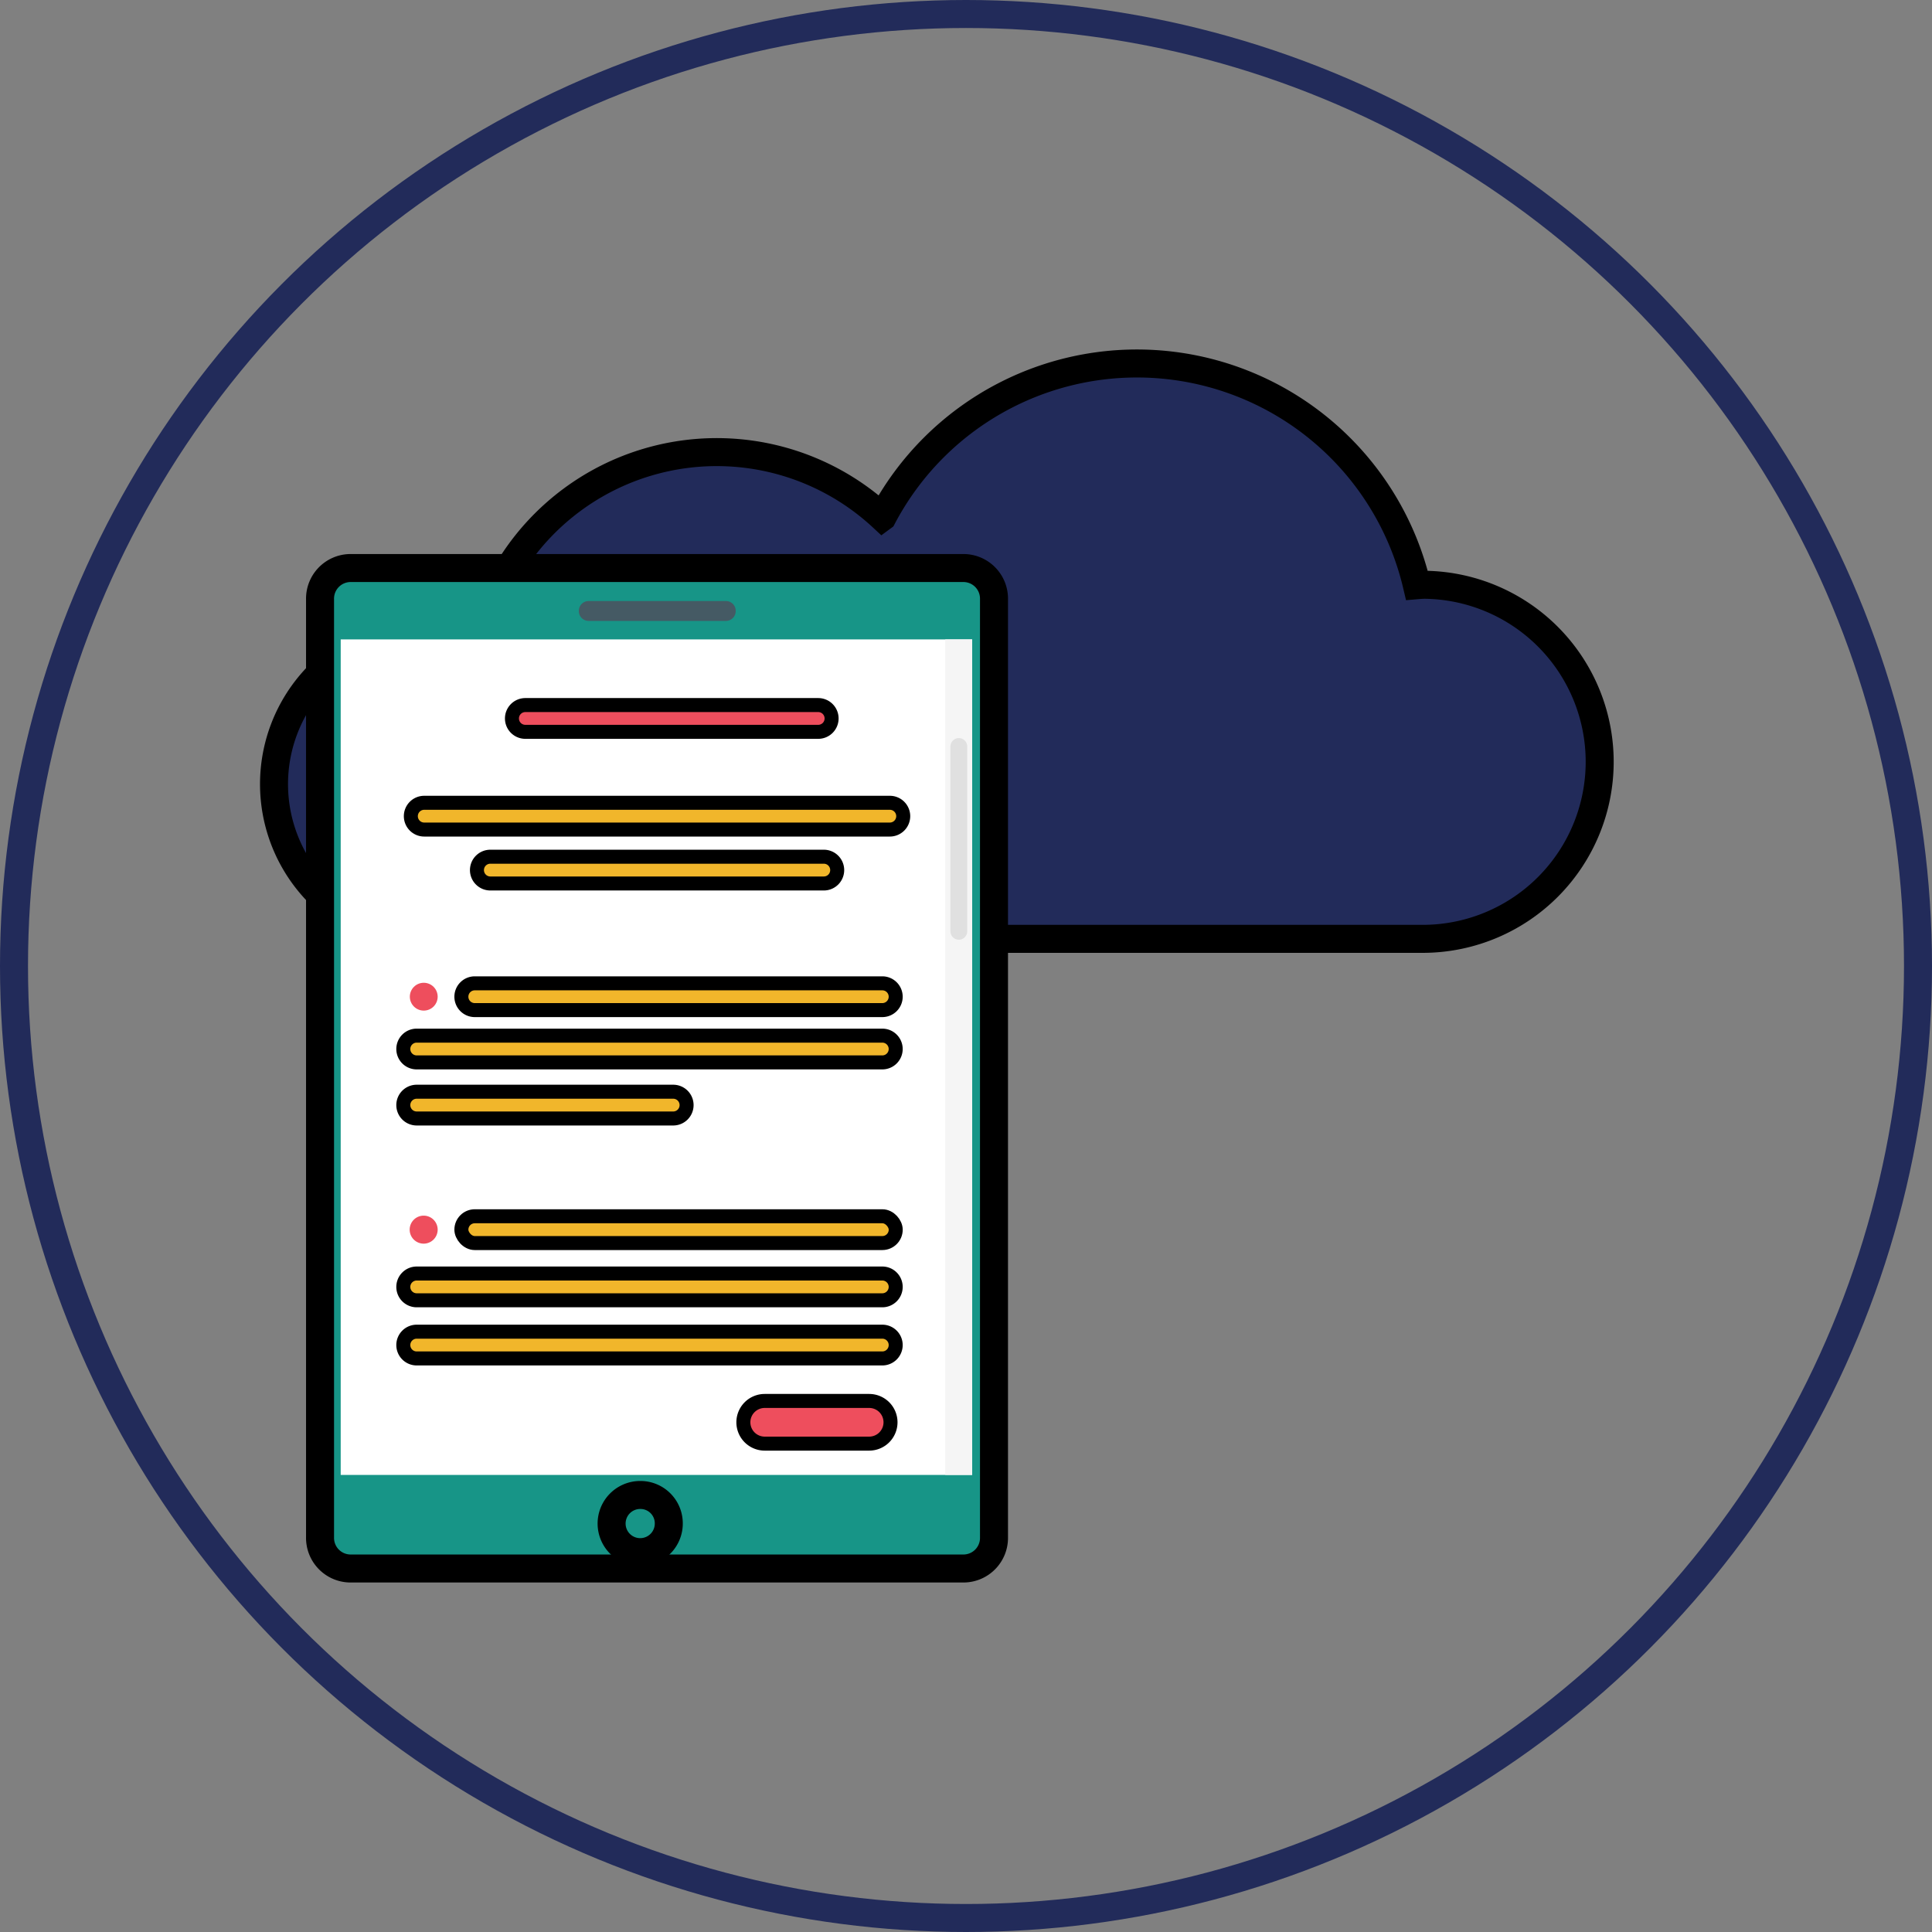 <svg xmlns="http://www.w3.org/2000/svg" width="69" height="69" viewBox="0 0 69 69">
  <rect x="0" y="0" width="69" height="69" fill="#808080" stroke="none"/>
  <g id="Grupo_1000292" data-name="Grupo 1000292" transform="translate(-286 -8844)">
    <g id="Elipse_5562" data-name="Elipse 5562" transform="translate(286 8844)" fill="none" stroke="#222b5a" stroke-width="1">
      <circle cx="34.5" cy="34.5" r="34.5" stroke="none"/>
      <circle cx="34.5" cy="34.5" r="34" fill="none"/>
    </g>
    <g id="Grupo_994719" data-name="Grupo 994719" transform="translate(-3.79 240.256)">
      <g id="Grupo_994718" data-name="Grupo 994718" transform="translate(299.581 8616.726)">
        <path id="Trazado_126493" data-name="Trazado 126493" d="M23.726,7.485A10.271,10.271,0,0,1,42.812,9.919c.095-.008.19-.016.285-.016a6.323,6.323,0,0,1,0,12.645H24.129v-.126a7.771,7.771,0,0,0-7.777-7.777H7.722a2.56,2.56,0,0,0-2.561,2.561,2.59,2.59,0,0,0,.269,1.138l.522,1.043L4.877,20.1A2.944,2.944,0,0,0,3.9,21.2a5.535,5.535,0,0,1,3.628-9.713,5.654,5.654,0,0,1,1.834.316,8.691,8.691,0,0,1,14.36-4.315Z" transform="translate(-2 -2)" fill="#222b5a" stroke="#000" stroke-width="1"/>
      </g>
      <g id="Device" transform="translate(301.22 8624.031)">
        <g id="Grupo_901175" data-name="Grupo 901175" transform="translate(0)">
          <g id="Grupo_901174" data-name="Grupo 901174">
            <g id="Grupo_901161" data-name="Grupo 901161">
              <g id="Grupo_901160" data-name="Grupo 901160">
                <g id="Grupo_901156" data-name="Grupo 901156">
                  <g id="Grupo_901155" data-name="Grupo 901155">
                    <g id="Grupo_901154" data-name="Grupo 901154">
                      <g id="Grupo_901153" data-name="Grupo 901153">
                        <g id="Grupo_901152" data-name="Grupo 901152">
                          <g id="Grupo_901140" data-name="Grupo 901140">
                            <g id="Grupo_901139" data-name="Grupo 901139">
                              <g id="Grupo_901138" data-name="Grupo 901138">
                                <g id="Grupo_901137" data-name="Grupo 901137">
                                  <g id="Grupo_901136" data-name="Grupo 901136">
                                    <g id="Grupo_901135" data-name="Grupo 901135">
                                      <g id="Grupo_901134" data-name="Grupo 901134">
                                        <g id="Grupo_901133" data-name="Grupo 901133">
                                          <g id="Grupo_901132" data-name="Grupo 901132">
                                            <g id="Grupo_901131" data-name="Grupo 901131">
                                              <g id="Grupo_901130" data-name="Grupo 901130">
                                                <g id="Grupo_901129" data-name="Grupo 901129">
                                                  <path id="Trazado_649533" data-name="Trazado 649533" d="M93.405,295.89H71.483a1.093,1.093,0,0,1-1.074-1.111V261.27a1.093,1.093,0,0,1,1.074-1.111H93.405a1.093,1.093,0,0,1,1.074,1.111v33.509A1.093,1.093,0,0,1,93.405,295.89Z" transform="translate(-70.409 -260.159)" fill="#179587" stroke="#000" stroke-width="1"/>
                                                </g>
                                              </g>
                                            </g>
                                          </g>
                                        </g>
                                      </g>
                                    </g>
                                  </g>
                                </g>
                              </g>
                            </g>
                          </g>
                          <g id="Grupo_901151" data-name="Grupo 901151" transform="translate(10.413 33.103)">
                            <g id="Grupo_901150" data-name="Grupo 901150">
                              <g id="Grupo_901149" data-name="Grupo 901149">
                                <g id="Grupo_901148" data-name="Grupo 901148">
                                  <g id="Grupo_901147" data-name="Grupo 901147">
                                    <g id="Grupo_901146" data-name="Grupo 901146">
                                      <g id="Grupo_901145" data-name="Grupo 901145">
                                        <g id="Grupo_901144" data-name="Grupo 901144">
                                          <g id="Grupo_901143" data-name="Grupo 901143">
                                            <g id="Grupo_901142" data-name="Grupo 901142">
                                              <g id="Grupo_901141" data-name="Grupo 901141">
                                                <path id="Trazado_649534" data-name="Trazado 649534" d="M135.824,462.618a1.021,1.021,0,1,1-1.021-1A1.012,1.012,0,0,1,135.824,462.618Z" transform="translate(-133.782 -461.616)" fill="#179587" stroke="#000" stroke-width="1"/>
                                              </g>
                                            </g>
                                          </g>
                                        </g>
                                      </g>
                                    </g>
                                  </g>
                                </g>
                              </g>
                            </g>
                          </g>
                        </g>
                      </g>
                    </g>
                  </g>
                </g>
                <g id="Grupo_901159" data-name="Grupo 901159" transform="translate(9.243 1.179)">
                  <g id="Grupo_901158" data-name="Grupo 901158">
                    <g id="Grupo_901157" data-name="Grupo 901157">
                      <path id="Trazado_649535" data-name="Trazado 649535" d="M131.916,268.043H127a.349.349,0,0,1-.343-.355h0a.349.349,0,0,1,.343-.355h4.916a.349.349,0,0,1,.343.355h0A.349.349,0,0,1,131.916,268.043Z" transform="translate(-126.657 -267.334)" fill="#455a64"/>
                    </g>
                  </g>
                </g>
              </g>
            </g>
            <g id="Grupo_901173" data-name="Grupo 901173" transform="translate(0.738 2.549)">
              <g id="Grupo_901172" data-name="Grupo 901172">
                <g id="Grupo_901171" data-name="Grupo 901171">
                  <g id="Grupo_901170" data-name="Grupo 901170">
                    <g id="Grupo_901169" data-name="Grupo 901169">
                      <g id="Grupo_901168" data-name="Grupo 901168">
                        <g id="Grupo_901167" data-name="Grupo 901167">
                          <g id="Grupo_901166" data-name="Grupo 901166">
                            <g id="Grupo_901165" data-name="Grupo 901165">
                              <g id="Grupo_901164" data-name="Grupo 901164">
                                <g id="Grupo_901163" data-name="Grupo 901163">
                                  <g id="Grupo_901162" data-name="Grupo 901162">
                                    <rect id="Rectángulo_302112" data-name="Rectángulo 302112" width="22.552" height="29.84" fill="#fff"/>
                                  </g>
                                </g>
                              </g>
                            </g>
                          </g>
                        </g>
                      </g>
                    </g>
                  </g>
                </g>
              </g>
            </g>
            <rect id="Rectángulo_302113" data-name="Rectángulo 302113" width="0.962" height="29.84" transform="translate(22.329 2.549)" fill="#f5f5f5"/>
            <path id="Trazado_649536" data-name="Trazado 649536" d="M207.7,304.3h0a.3.3,0,0,1-.3-.3v-6.6a.3.3,0,0,1,.3-.3h0a.3.3,0,0,1,.3.3V304A.3.3,0,0,1,207.7,304.3Z" transform="translate(-184.886 -291.026)" fill="#e0e0e0"/>
          </g>
          <path id="Trazado_649537" data-name="Trazado 649537" d="M107.249,312.135H90.62a.478.478,0,0,1-.478-.478h0a.478.478,0,0,1,.478-.478h16.629a.478.478,0,0,1,.478.478h0A.478.478,0,0,1,107.249,312.135Z" transform="translate(-86.899 -302.795)" fill="#f1b62b" stroke="#000" stroke-width="0.5"/>
          <path id="Trazado_649538" data-name="Trazado 649538" d="M123.055,290.895h-10.46a.478.478,0,0,1-.478-.478h0a.478.478,0,0,1,.478-.478h10.46a.478.478,0,0,1,.478.478h0A.478.478,0,0,1,123.055,290.895Z" transform="translate(-105.263 -285.045)" fill="#ee4e5d" stroke="#000" stroke-width="0.5"/>
          <path id="Trazado_649539" data-name="Trazado 649539" d="M116.9,323.852H104.99a.478.478,0,0,1-.478-.478h0a.478.478,0,0,1,.478-.478H116.9a.478.478,0,0,1,.478.478h0A.478.478,0,0,1,116.9,323.852Z" transform="translate(-98.908 -312.586)" fill="#f1b62b" stroke="#000" stroke-width="0.5"/>
          <path id="Trazado_649540" data-name="Trazado 649540" d="M98.147,374.93H88.986a.478.478,0,0,1-.478-.478h0a.478.478,0,0,1,.478-.478h9.161a.478.478,0,0,1,.478.478h0A.478.478,0,0,1,98.147,374.93Z" transform="translate(-85.534 -355.271)" fill="#f1b62b" stroke="#000" stroke-width="0.5"/>
          <path id="Trazado_649541" data-name="Trazado 649541" d="M105.615,362.74H88.986a.478.478,0,0,1-.478-.478h0a.478.478,0,0,1,.478-.478h16.629a.478.478,0,0,1,.478.478h0A.478.478,0,0,1,105.615,362.74Z" transform="translate(-85.534 -345.084)" fill="#f1b62b" stroke="#000" stroke-width="0.5"/>
          <rect id="Rectángulo_302114" data-name="Rectángulo 302114" width="15.512" height="0.957" rx="0.478" transform="translate(5.048 23.151)" fill="#f1b62b" stroke="#000" stroke-width="0.5"/>
          <path id="Trazado_649542" data-name="Trazado 649542" d="M105.615,414.448H88.986a.478.478,0,0,1-.478-.478h0a.478.478,0,0,1,.478-.478h16.629a.478.478,0,0,1,.478.478h0A.478.478,0,0,1,105.615,414.448Z" transform="translate(-85.534 -388.296)" fill="#f1b62b" stroke="#000" stroke-width="0.5"/>
          <path id="Trazado_649543" data-name="Trazado 649543" d="M105.615,427.084H88.986a.478.478,0,0,1-.478-.478h0a.478.478,0,0,1,.478-.478h16.629a.478.478,0,0,1,.478.478h0A.478.478,0,0,1,105.615,427.084Z" transform="translate(-85.534 -398.855)" fill="#f1b62b" stroke="#000" stroke-width="0.5"/>
          <path id="Trazado_649544" data-name="Trazado 649544" d="M90.921,401.433a.5.5,0,1,1-.5-.5A.5.5,0,0,1,90.921,401.433Z" transform="translate(-86.72 -377.804)" fill="#ee4e5d"/>
          <path id="Trazado_649545" data-name="Trazado 649545" d="M116.161,351.371H101.606a.478.478,0,0,1-.478-.478h0a.478.478,0,0,1,.478-.478h14.555a.478.478,0,0,1,.478.478h0A.478.478,0,0,1,116.161,351.371Z" transform="translate(-96.08 -335.583)" fill="#f1b62b" stroke="#000" stroke-width="0.5"/>
          <circle id="Elipse_5633" data-name="Elipse 5633" cx="0.497" cy="0.497" r="0.497" transform="translate(3.207 14.812)" fill="#ee4e5d"/>
          <path id="Trazado_649546" data-name="Trazado 649546" d="M166.936,442.709H163.2a.762.762,0,0,1-.762-.762h0a.762.762,0,0,1,.762-.762h3.731a.762.762,0,0,1,.762.762h0A.762.762,0,0,1,166.936,442.709Z" transform="translate(-147.319 -411.438)" fill="#ee4e5d" stroke="#000" stroke-width="0.5"/>
        </g>
      </g>
    </g>
  </g>
</svg>

